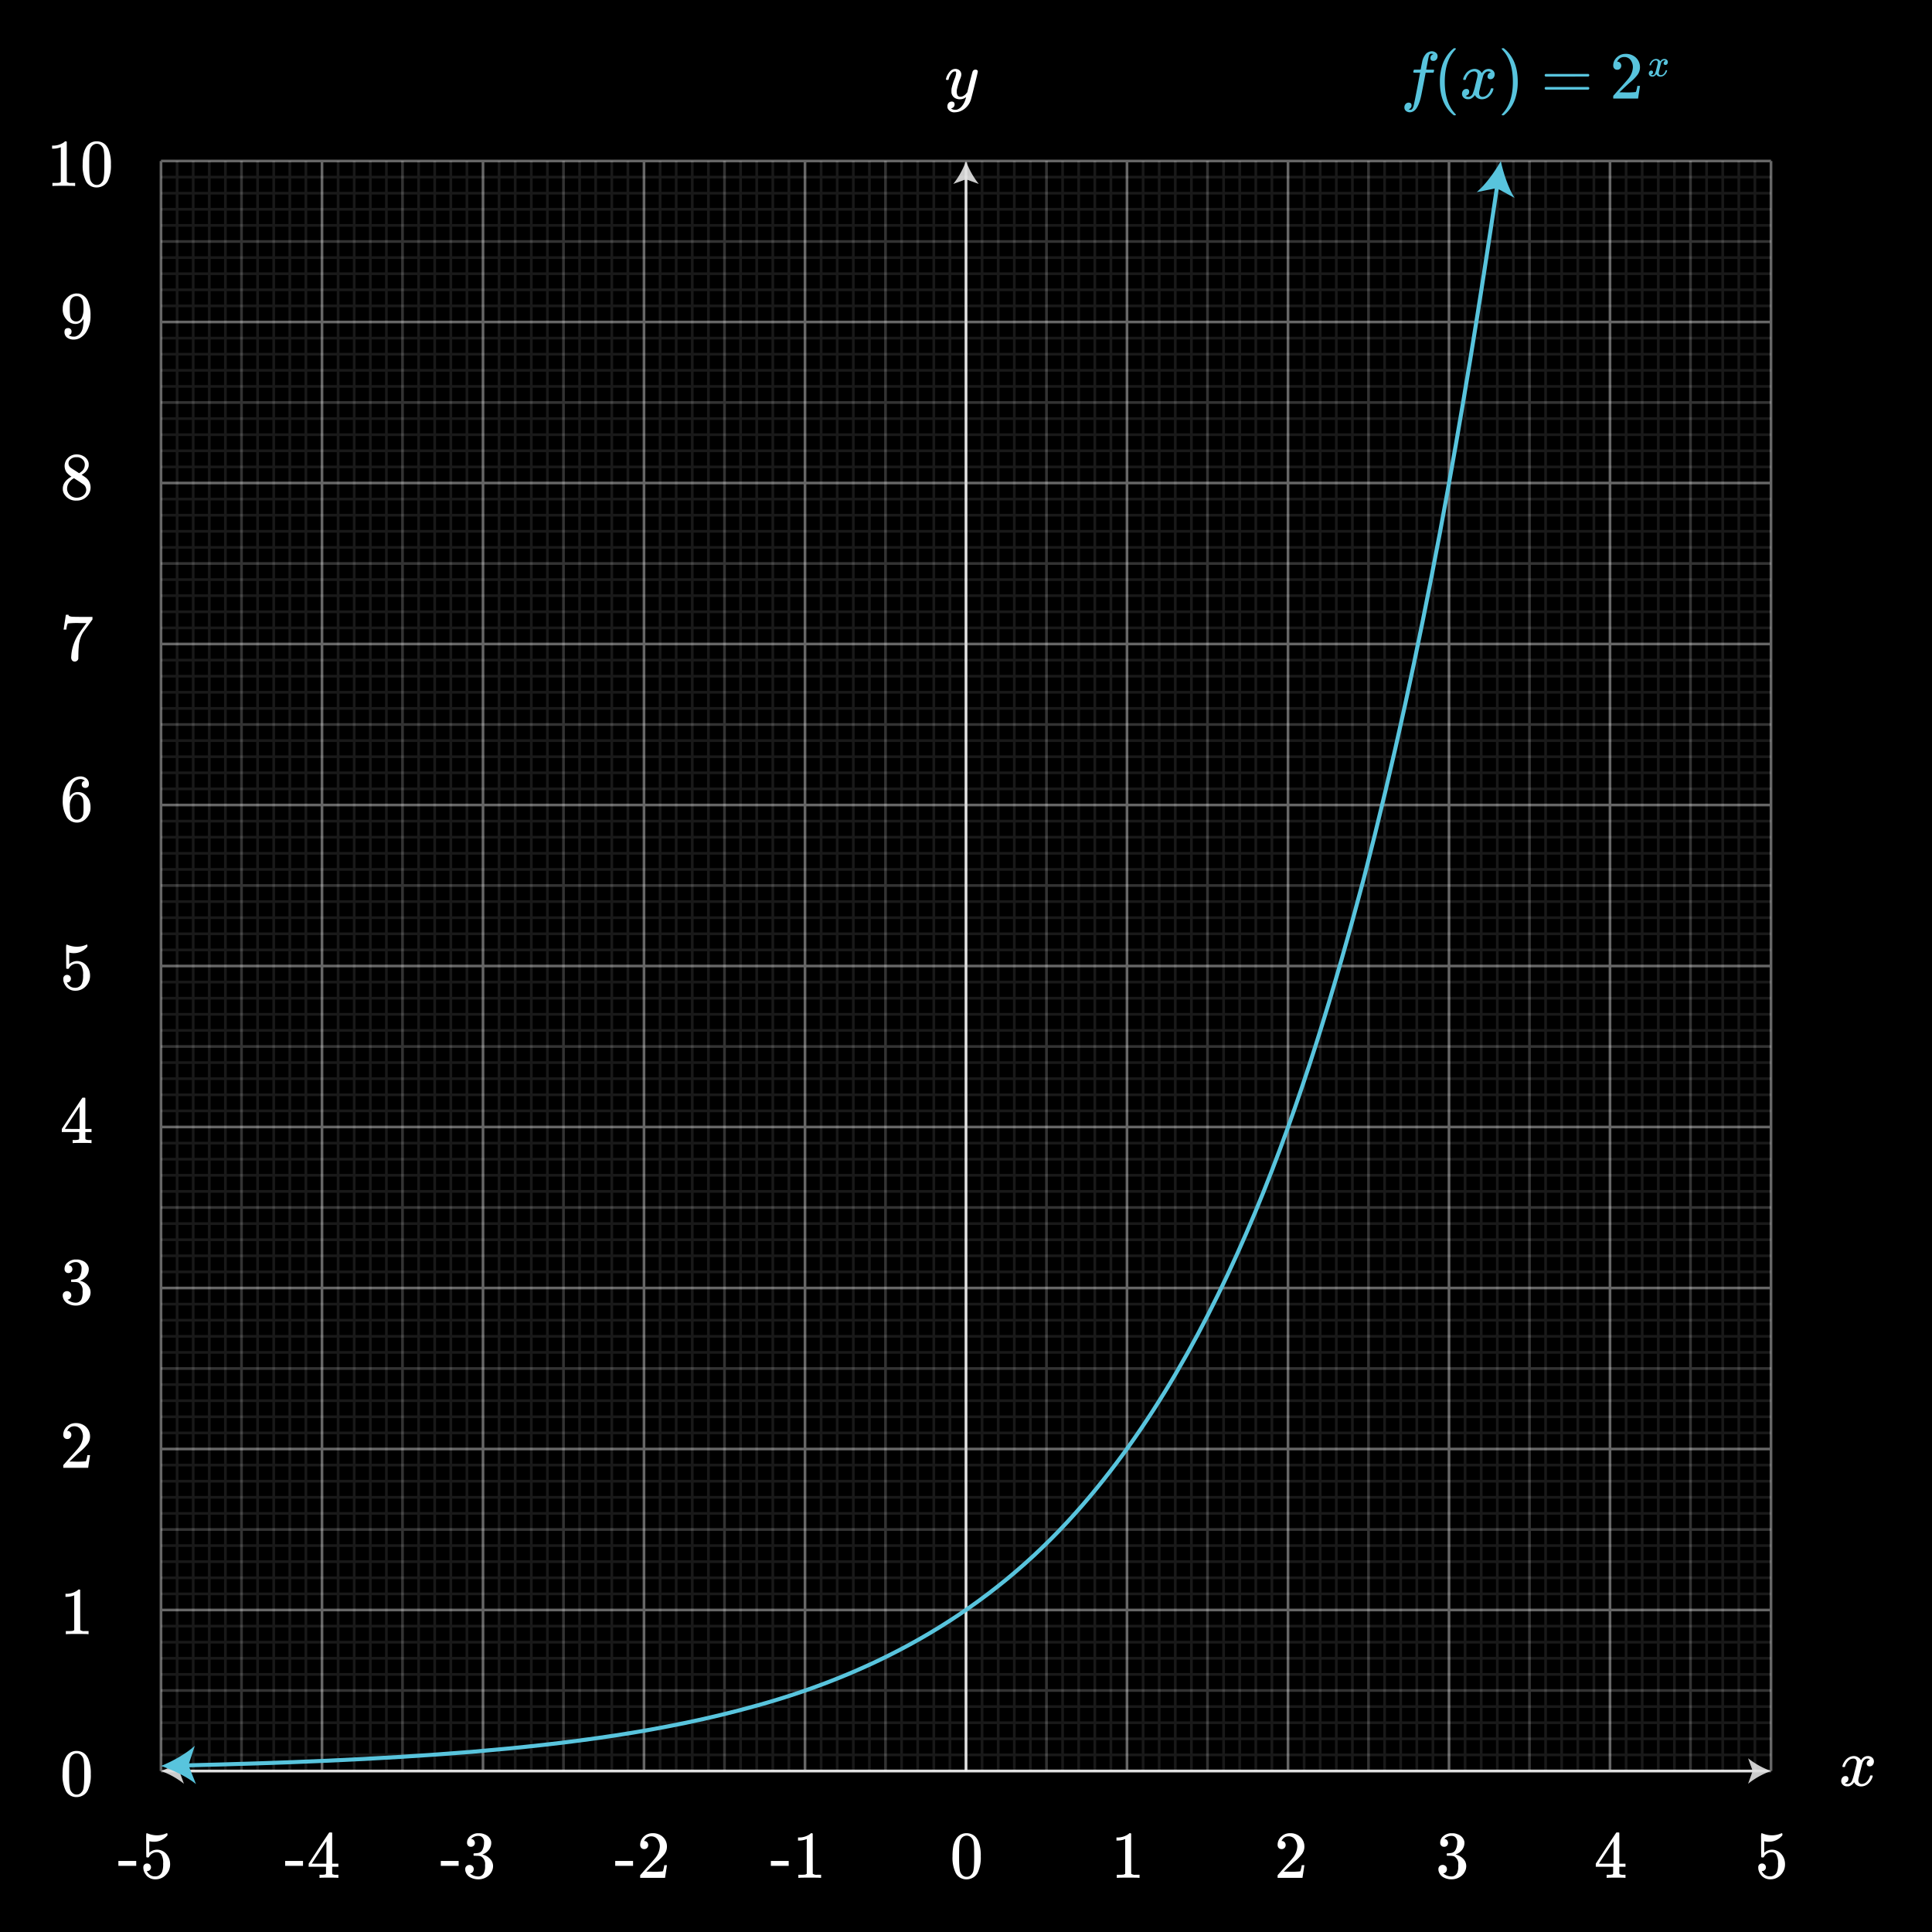<svg xmlns="http://www.w3.org/2000/svg" width="720" height="720" viewBox="0 0 720 720"><rect width="720" height="720"/><g style="opacity:0.1"><line x1="66" y1="60" x2="66" y2="660" style="fill:none;stroke:#fff;stroke-miterlimit:24"/><line x1="72" y1="60" x2="72" y2="660" style="fill:none;stroke:#fff;stroke-miterlimit:24"/><line x1="78" y1="60" x2="78" y2="660" style="fill:none;stroke:#fff;stroke-miterlimit:24"/><line x1="84" y1="60" x2="84" y2="660" style="fill:none;stroke:#fff;stroke-miterlimit:24"/><line x1="96" y1="60" x2="96" y2="660" style="fill:none;stroke:#fff;stroke-miterlimit:24"/><line x1="102" y1="60" x2="102" y2="660" style="fill:none;stroke:#fff;stroke-miterlimit:24"/><line x1="108" y1="60" x2="108" y2="660" style="fill:none;stroke:#fff;stroke-miterlimit:24"/><line x1="114" y1="60" x2="114" y2="660" style="fill:none;stroke:#fff;stroke-miterlimit:24"/><line x1="126" y1="60" x2="126" y2="660" style="fill:none;stroke:#fff;stroke-miterlimit:24"/><line x1="132" y1="60" x2="132" y2="660" style="fill:none;stroke:#fff;stroke-miterlimit:24"/><line x1="138" y1="60" x2="138" y2="660" style="fill:none;stroke:#fff;stroke-miterlimit:24"/><line x1="144" y1="60" x2="144" y2="660" style="fill:none;stroke:#fff;stroke-miterlimit:24"/><line x1="156" y1="60" x2="156" y2="660" style="fill:none;stroke:#fff;stroke-miterlimit:24"/><line x1="162" y1="60" x2="162" y2="660" style="fill:none;stroke:#fff;stroke-miterlimit:24"/><line x1="168" y1="60" x2="168" y2="660" style="fill:none;stroke:#fff;stroke-miterlimit:24"/><line x1="174" y1="60" x2="174" y2="660" style="fill:none;stroke:#fff;stroke-miterlimit:24"/><line x1="186" y1="60" x2="186" y2="660" style="fill:none;stroke:#fff;stroke-miterlimit:24"/><line x1="192" y1="60" x2="192" y2="660" style="fill:none;stroke:#fff;stroke-miterlimit:24"/><line x1="198" y1="60" x2="198" y2="660" style="fill:none;stroke:#fff;stroke-miterlimit:24"/><line x1="204" y1="60" x2="204" y2="660" style="fill:none;stroke:#fff;stroke-miterlimit:24"/><line x1="216" y1="60" x2="216" y2="660" style="fill:none;stroke:#fff;stroke-miterlimit:24"/><line x1="222" y1="60" x2="222" y2="660" style="fill:none;stroke:#fff;stroke-miterlimit:24"/><line x1="228" y1="60" x2="228" y2="660" style="fill:none;stroke:#fff;stroke-miterlimit:24"/><line x1="234" y1="60" x2="234" y2="660" style="fill:none;stroke:#fff;stroke-miterlimit:24"/><line x1="246" y1="60" x2="246" y2="660" style="fill:none;stroke:#fff;stroke-miterlimit:24"/><line x1="252" y1="60" x2="252" y2="660" style="fill:none;stroke:#fff;stroke-miterlimit:24"/><line x1="258" y1="60" x2="258" y2="660" style="fill:none;stroke:#fff;stroke-miterlimit:24"/><line x1="264" y1="60" x2="264" y2="660" style="fill:none;stroke:#fff;stroke-miterlimit:24"/><line x1="276" y1="60" x2="276" y2="660" style="fill:none;stroke:#fff;stroke-miterlimit:24"/><line x1="282" y1="60" x2="282" y2="660" style="fill:none;stroke:#fff;stroke-miterlimit:24"/><line x1="288" y1="60" x2="288" y2="660" style="fill:none;stroke:#fff;stroke-miterlimit:24"/><line x1="294" y1="60" x2="294" y2="660" style="fill:none;stroke:#fff;stroke-miterlimit:24"/><line x1="306" y1="60" x2="306" y2="660" style="fill:none;stroke:#fff;stroke-miterlimit:24"/><line x1="312" y1="60" x2="312" y2="660" style="fill:none;stroke:#fff;stroke-miterlimit:24"/><line x1="318" y1="60" x2="318" y2="660" style="fill:none;stroke:#fff;stroke-miterlimit:24"/><line x1="324" y1="60" x2="324" y2="660" style="fill:none;stroke:#fff;stroke-miterlimit:24"/><line x1="336" y1="60" x2="336" y2="660" style="fill:none;stroke:#fff;stroke-miterlimit:24"/><line x1="342" y1="60" x2="342" y2="660" style="fill:none;stroke:#fff;stroke-miterlimit:24"/><line x1="348" y1="60" x2="348" y2="660" style="fill:none;stroke:#fff;stroke-miterlimit:24"/><line x1="354" y1="60" x2="354" y2="660" style="fill:none;stroke:#fff;stroke-miterlimit:24"/><line x1="366" y1="60" x2="366" y2="660" style="fill:none;stroke:#fff;stroke-miterlimit:24"/><line x1="372" y1="60" x2="372" y2="660" style="fill:none;stroke:#fff;stroke-miterlimit:24"/><line x1="378" y1="60" x2="378" y2="660" style="fill:none;stroke:#fff;stroke-miterlimit:24"/><line x1="384" y1="60" x2="384" y2="660" style="fill:none;stroke:#fff;stroke-miterlimit:24"/><line x1="396" y1="60" x2="396" y2="660" style="fill:none;stroke:#fff;stroke-miterlimit:24"/><line x1="402" y1="60" x2="402" y2="660" style="fill:none;stroke:#fff;stroke-miterlimit:24"/><line x1="408" y1="60" x2="408" y2="660" style="fill:none;stroke:#fff;stroke-miterlimit:24"/><line x1="414" y1="60" x2="414" y2="660" style="fill:none;stroke:#fff;stroke-miterlimit:24"/><line x1="426" y1="60" x2="426" y2="660" style="fill:none;stroke:#fff;stroke-miterlimit:24"/><line x1="432" y1="60" x2="432" y2="660" style="fill:none;stroke:#fff;stroke-miterlimit:24"/><line x1="438" y1="60" x2="438" y2="660" style="fill:none;stroke:#fff;stroke-miterlimit:24"/><line x1="444" y1="60" x2="444" y2="660" style="fill:none;stroke:#fff;stroke-miterlimit:24"/><line x1="456" y1="60" x2="456" y2="660" style="fill:none;stroke:#fff;stroke-miterlimit:24"/><line x1="462" y1="60" x2="462" y2="660" style="fill:none;stroke:#fff;stroke-miterlimit:24"/><line x1="468" y1="60" x2="468" y2="660" style="fill:none;stroke:#fff;stroke-miterlimit:24"/><line x1="474" y1="60" x2="474" y2="660" style="fill:none;stroke:#fff;stroke-miterlimit:24"/><line x1="486" y1="60" x2="486" y2="660" style="fill:none;stroke:#fff;stroke-miterlimit:24"/><line x1="492" y1="60" x2="492" y2="660" style="fill:none;stroke:#fff;stroke-miterlimit:24"/><line x1="498" y1="60" x2="498" y2="660" style="fill:none;stroke:#fff;stroke-miterlimit:24"/><line x1="504" y1="60" x2="504" y2="660" style="fill:none;stroke:#fff;stroke-miterlimit:24"/><line x1="516" y1="60" x2="516" y2="660" style="fill:none;stroke:#fff;stroke-miterlimit:24"/><line x1="522" y1="60" x2="522" y2="660" style="fill:none;stroke:#fff;stroke-miterlimit:24"/><line x1="528" y1="60" x2="528" y2="660" style="fill:none;stroke:#fff;stroke-miterlimit:24"/><line x1="534" y1="60" x2="534" y2="660" style="fill:none;stroke:#fff;stroke-miterlimit:24"/><line x1="546" y1="60" x2="546" y2="660" style="fill:none;stroke:#fff;stroke-miterlimit:24"/><line x1="552" y1="60" x2="552" y2="660" style="fill:none;stroke:#fff;stroke-miterlimit:24"/><line x1="558" y1="60" x2="558" y2="660" style="fill:none;stroke:#fff;stroke-miterlimit:24"/><line x1="564" y1="60" x2="564" y2="660" style="fill:none;stroke:#fff;stroke-miterlimit:24"/><line x1="576" y1="60" x2="576" y2="660" style="fill:none;stroke:#fff;stroke-miterlimit:24"/><line x1="582" y1="60" x2="582" y2="660" style="fill:none;stroke:#fff;stroke-miterlimit:24"/><line x1="588" y1="60" x2="588" y2="660" style="fill:none;stroke:#fff;stroke-miterlimit:24"/><line x1="594" y1="60" x2="594" y2="660" style="fill:none;stroke:#fff;stroke-miterlimit:24"/><line x1="606" y1="60" x2="606" y2="660" style="fill:none;stroke:#fff;stroke-miterlimit:24"/><line x1="612" y1="60" x2="612" y2="660" style="fill:none;stroke:#fff;stroke-miterlimit:24"/><line x1="618" y1="60" x2="618" y2="660" style="fill:none;stroke:#fff;stroke-miterlimit:24"/><line x1="624" y1="60" x2="624" y2="660" style="fill:none;stroke:#fff;stroke-miterlimit:24"/><line x1="636" y1="60" x2="636" y2="660" style="fill:none;stroke:#fff;stroke-miterlimit:24"/><line x1="642" y1="60" x2="642" y2="660" style="fill:none;stroke:#fff;stroke-miterlimit:24"/><line x1="648" y1="60" x2="648" y2="660" style="fill:none;stroke:#fff;stroke-miterlimit:24"/><line x1="654" y1="60" x2="654" y2="660" style="fill:none;stroke:#fff;stroke-miterlimit:24"/><line x1="60" y1="66" x2="660" y2="66" style="fill:none;stroke:#fff;stroke-miterlimit:24"/><line x1="60" y1="72" x2="660" y2="72" style="fill:none;stroke:#fff;stroke-miterlimit:24"/><line x1="60" y1="78" x2="660" y2="78" style="fill:none;stroke:#fff;stroke-miterlimit:24"/><line x1="60" y1="84" x2="660" y2="84" style="fill:none;stroke:#fff;stroke-miterlimit:24"/><line x1="60" y1="96" x2="660" y2="96" style="fill:none;stroke:#fff;stroke-miterlimit:24"/><line x1="60" y1="102" x2="660" y2="102" style="fill:none;stroke:#fff;stroke-miterlimit:24"/><line x1="60" y1="108" x2="660" y2="108" style="fill:none;stroke:#fff;stroke-miterlimit:24"/><line x1="60" y1="114" x2="660" y2="114" style="fill:none;stroke:#fff;stroke-miterlimit:24"/><line x1="60" y1="126" x2="660" y2="126" style="fill:none;stroke:#fff;stroke-miterlimit:24"/><line x1="60" y1="132" x2="660" y2="132" style="fill:none;stroke:#fff;stroke-miterlimit:24"/><line x1="60" y1="138" x2="660" y2="138" style="fill:none;stroke:#fff;stroke-miterlimit:24"/><line x1="60" y1="144" x2="660" y2="144" style="fill:none;stroke:#fff;stroke-miterlimit:24"/><line x1="60" y1="156" x2="660" y2="156" style="fill:none;stroke:#fff;stroke-miterlimit:24"/><line x1="60" y1="162" x2="660" y2="162" style="fill:none;stroke:#fff;stroke-miterlimit:24"/><line x1="60" y1="168" x2="660" y2="168" style="fill:none;stroke:#fff;stroke-miterlimit:24"/><line x1="60" y1="174" x2="660" y2="174" style="fill:none;stroke:#fff;stroke-miterlimit:24"/><line x1="60" y1="186" x2="660" y2="186" style="fill:none;stroke:#fff;stroke-miterlimit:24"/><line x1="60" y1="192" x2="660" y2="192" style="fill:none;stroke:#fff;stroke-miterlimit:24"/><line x1="60" y1="198" x2="660" y2="198" style="fill:none;stroke:#fff;stroke-miterlimit:24"/><line x1="60" y1="204" x2="660" y2="204" style="fill:none;stroke:#fff;stroke-miterlimit:24"/><line x1="60" y1="216" x2="660" y2="216" style="fill:none;stroke:#fff;stroke-miterlimit:24"/><line x1="60" y1="222" x2="660" y2="222" style="fill:none;stroke:#fff;stroke-miterlimit:24"/><line x1="60" y1="228" x2="660" y2="228" style="fill:none;stroke:#fff;stroke-miterlimit:24"/><line x1="60" y1="234" x2="660" y2="234" style="fill:none;stroke:#fff;stroke-miterlimit:24"/><line x1="60" y1="246" x2="660" y2="246" style="fill:none;stroke:#fff;stroke-miterlimit:24"/><line x1="60" y1="252" x2="660" y2="252" style="fill:none;stroke:#fff;stroke-miterlimit:24"/><line x1="60" y1="258" x2="660" y2="258" style="fill:none;stroke:#fff;stroke-miterlimit:24"/><line x1="60" y1="264" x2="660" y2="264" style="fill:none;stroke:#fff;stroke-miterlimit:24"/><line x1="60" y1="276" x2="660" y2="276" style="fill:none;stroke:#fff;stroke-miterlimit:24"/><line x1="60" y1="282" x2="660" y2="282" style="fill:none;stroke:#fff;stroke-miterlimit:24"/><line x1="60" y1="288" x2="660" y2="288" style="fill:none;stroke:#fff;stroke-miterlimit:24"/><line x1="60" y1="294" x2="660" y2="294" style="fill:none;stroke:#fff;stroke-miterlimit:24"/><line x1="60" y1="306" x2="660" y2="306" style="fill:none;stroke:#fff;stroke-miterlimit:24"/><line x1="60" y1="312" x2="660" y2="312" style="fill:none;stroke:#fff;stroke-miterlimit:24"/><line x1="60" y1="318" x2="660" y2="318" style="fill:none;stroke:#fff;stroke-miterlimit:24"/><line x1="60" y1="324" x2="660" y2="324" style="fill:none;stroke:#fff;stroke-miterlimit:24"/><line x1="60" y1="336" x2="660" y2="336" style="fill:none;stroke:#fff;stroke-miterlimit:24"/><line x1="60" y1="342" x2="660" y2="342" style="fill:none;stroke:#fff;stroke-miterlimit:24"/><line x1="60" y1="348" x2="660" y2="348" style="fill:none;stroke:#fff;stroke-miterlimit:24"/><line x1="60" y1="354" x2="660" y2="354" style="fill:none;stroke:#fff;stroke-miterlimit:24"/><line x1="60" y1="366" x2="660" y2="366" style="fill:none;stroke:#fff;stroke-miterlimit:24"/><line x1="60" y1="372" x2="660" y2="372" style="fill:none;stroke:#fff;stroke-miterlimit:24"/><line x1="60" y1="378" x2="660" y2="378" style="fill:none;stroke:#fff;stroke-miterlimit:24"/><line x1="60" y1="384" x2="660" y2="384" style="fill:none;stroke:#fff;stroke-miterlimit:24"/><line x1="60" y1="396" x2="660" y2="396" style="fill:none;stroke:#fff;stroke-miterlimit:24"/><line x1="60" y1="402" x2="660" y2="402" style="fill:none;stroke:#fff;stroke-miterlimit:24"/><line x1="60" y1="408" x2="660" y2="408" style="fill:none;stroke:#fff;stroke-miterlimit:24"/><line x1="60" y1="414" x2="660" y2="414" style="fill:none;stroke:#fff;stroke-miterlimit:24"/><line x1="60" y1="426" x2="660" y2="426" style="fill:none;stroke:#fff;stroke-miterlimit:24"/><line x1="60" y1="432" x2="660" y2="432" style="fill:none;stroke:#fff;stroke-miterlimit:24"/><line x1="60" y1="438" x2="660" y2="438" style="fill:none;stroke:#fff;stroke-miterlimit:24"/><line x1="60" y1="444" x2="660" y2="444" style="fill:none;stroke:#fff;stroke-miterlimit:24"/><line x1="60" y1="456" x2="660" y2="456" style="fill:none;stroke:#fff;stroke-miterlimit:24"/><line x1="60" y1="462" x2="660" y2="462" style="fill:none;stroke:#fff;stroke-miterlimit:24"/><line x1="60" y1="468" x2="660" y2="468" style="fill:none;stroke:#fff;stroke-miterlimit:24"/><line x1="60" y1="474" x2="660" y2="474" style="fill:none;stroke:#fff;stroke-miterlimit:24"/><line x1="60" y1="486" x2="660" y2="486" style="fill:none;stroke:#fff;stroke-miterlimit:24"/><line x1="60" y1="492" x2="660" y2="492" style="fill:none;stroke:#fff;stroke-miterlimit:24"/><line x1="60" y1="498" x2="660" y2="498" style="fill:none;stroke:#fff;stroke-miterlimit:24"/><line x1="60" y1="504" x2="660" y2="504" style="fill:none;stroke:#fff;stroke-miterlimit:24"/><line x1="60" y1="516" x2="660" y2="516" style="fill:none;stroke:#fff;stroke-miterlimit:24"/><line x1="60" y1="522" x2="660" y2="522" style="fill:none;stroke:#fff;stroke-miterlimit:24"/><line x1="60" y1="528" x2="660" y2="528" style="fill:none;stroke:#fff;stroke-miterlimit:24"/><line x1="60" y1="534" x2="660" y2="534" style="fill:none;stroke:#fff;stroke-miterlimit:24"/><line x1="60" y1="546" x2="660" y2="546" style="fill:none;stroke:#fff;stroke-miterlimit:24"/><line x1="60" y1="552" x2="660" y2="552" style="fill:none;stroke:#fff;stroke-miterlimit:24"/><line x1="60" y1="558" x2="660" y2="558" style="fill:none;stroke:#fff;stroke-miterlimit:24"/><line x1="60" y1="564" x2="660" y2="564" style="fill:none;stroke:#fff;stroke-miterlimit:24"/><line x1="60" y1="576" x2="660" y2="576" style="fill:none;stroke:#fff;stroke-miterlimit:24"/><line x1="60" y1="582" x2="660" y2="582" style="fill:none;stroke:#fff;stroke-miterlimit:24"/><line x1="60" y1="588" x2="660" y2="588" style="fill:none;stroke:#fff;stroke-miterlimit:24"/><line x1="60" y1="594" x2="660" y2="594" style="fill:none;stroke:#fff;stroke-miterlimit:24"/><line x1="60" y1="606" x2="660" y2="606" style="fill:none;stroke:#fff;stroke-miterlimit:24"/><line x1="60" y1="612" x2="660" y2="612" style="fill:none;stroke:#fff;stroke-miterlimit:24"/><line x1="60" y1="618" x2="660" y2="618" style="fill:none;stroke:#fff;stroke-miterlimit:24"/><line x1="60" y1="624" x2="660" y2="624" style="fill:none;stroke:#fff;stroke-miterlimit:24"/><line x1="60" y1="636" x2="660" y2="636" style="fill:none;stroke:#fff;stroke-miterlimit:24"/><line x1="60" y1="642" x2="660" y2="642" style="fill:none;stroke:#fff;stroke-miterlimit:24"/><line x1="60" y1="648" x2="660" y2="648" style="fill:none;stroke:#fff;stroke-miterlimit:24"/><line x1="60" y1="654" x2="660" y2="654" style="fill:none;stroke:#fff;stroke-miterlimit:24"/></g><g style="opacity:0.2"><line x1="90" y1="60" x2="90" y2="660" style="fill:none;stroke:#fff;stroke-miterlimit:24"/><line x1="150" y1="60" x2="150" y2="660" style="fill:none;stroke:#fff;stroke-miterlimit:24"/><line x1="210" y1="60" x2="210" y2="660" style="fill:none;stroke:#fff;stroke-miterlimit:24"/><line x1="270" y1="60" x2="270" y2="660" style="fill:none;stroke:#fff;stroke-miterlimit:24"/><line x1="330" y1="60" x2="330" y2="660" style="fill:none;stroke:#fff;stroke-miterlimit:24"/><line x1="390" y1="60" x2="390" y2="660" style="fill:none;stroke:#fff;stroke-miterlimit:24"/><line x1="450" y1="60" x2="450" y2="660" style="fill:none;stroke:#fff;stroke-miterlimit:24"/><line x1="510" y1="60" x2="510" y2="660" style="fill:none;stroke:#fff;stroke-miterlimit:24"/><line x1="570" y1="60" x2="570" y2="660" style="fill:none;stroke:#fff;stroke-miterlimit:24"/><line x1="630" y1="60" x2="630" y2="660" style="fill:none;stroke:#fff;stroke-miterlimit:24"/><line x1="60" y1="90" x2="660" y2="90" style="fill:none;stroke:#fff;stroke-miterlimit:24"/><line x1="60" y1="150" x2="660" y2="150" style="fill:none;stroke:#fff;stroke-miterlimit:24"/><line x1="60" y1="210" x2="660" y2="210" style="fill:none;stroke:#fff;stroke-miterlimit:24"/><line x1="60" y1="270" x2="660" y2="270" style="fill:none;stroke:#fff;stroke-miterlimit:24"/><line x1="60" y1="330" x2="660" y2="330" style="fill:none;stroke:#fff;stroke-miterlimit:24"/><line x1="60" y1="390" x2="660" y2="390" style="fill:none;stroke:#fff;stroke-miterlimit:24"/><line x1="60" y1="450" x2="660" y2="450" style="fill:none;stroke:#fff;stroke-miterlimit:24"/><line x1="60" y1="510" x2="660" y2="510" style="fill:none;stroke:#fff;stroke-miterlimit:24"/><line x1="60" y1="570" x2="660" y2="570" style="fill:none;stroke:#fff;stroke-miterlimit:24"/><line x1="60" y1="630" x2="660" y2="630" style="fill:none;stroke:#fff;stroke-miterlimit:24"/></g><g style="opacity:0.4"><line x1="60" y1="60" x2="60" y2="660" style="fill:none;stroke:#fff;stroke-miterlimit:24"/><line x1="120" y1="60" x2="120" y2="660" style="fill:none;stroke:#fff;stroke-miterlimit:24"/><line x1="180" y1="60" x2="180" y2="660" style="fill:none;stroke:#fff;stroke-miterlimit:24"/><line x1="240" y1="60" x2="240" y2="660" style="fill:none;stroke:#fff;stroke-miterlimit:24"/><line x1="300" y1="60" x2="300" y2="660" style="fill:none;stroke:#fff;stroke-miterlimit:24"/><line x1="360" y1="60" x2="360" y2="660" style="fill:none;stroke:#fff;stroke-miterlimit:24"/><line x1="420" y1="60" x2="420" y2="660" style="fill:none;stroke:#fff;stroke-miterlimit:24"/><line x1="480" y1="60" x2="480" y2="660" style="fill:none;stroke:#fff;stroke-miterlimit:24"/><line x1="540" y1="60" x2="540" y2="660" style="fill:none;stroke:#fff;stroke-miterlimit:24"/><line x1="600" y1="60" x2="600" y2="660" style="fill:none;stroke:#fff;stroke-miterlimit:24"/><line x1="660" y1="60" x2="660" y2="660" style="fill:none;stroke:#fff;stroke-miterlimit:24"/><line x1="60" y1="60" x2="660" y2="60" style="fill:none;stroke:#fff;stroke-miterlimit:24"/><line x1="60" y1="120" x2="660" y2="120" style="fill:none;stroke:#fff;stroke-miterlimit:24"/><line x1="60" y1="180" x2="660" y2="180" style="fill:none;stroke:#fff;stroke-miterlimit:24"/><line x1="60" y1="240" x2="660" y2="240" style="fill:none;stroke:#fff;stroke-miterlimit:24"/><line x1="60" y1="300" x2="660" y2="300" style="fill:none;stroke:#fff;stroke-miterlimit:24"/><line x1="60" y1="360" x2="660" y2="360" style="fill:none;stroke:#fff;stroke-miterlimit:24"/><line x1="60" y1="420" x2="660" y2="420" style="fill:none;stroke:#fff;stroke-miterlimit:24"/><line x1="60" y1="480" x2="660" y2="480" style="fill:none;stroke:#fff;stroke-miterlimit:24"/><line x1="60" y1="540" x2="660" y2="540" style="fill:none;stroke:#fff;stroke-miterlimit:24"/><line x1="60" y1="600" x2="660" y2="600" style="fill:none;stroke:#fff;stroke-miterlimit:24"/><line x1="60" y1="660" x2="660" y2="660" style="fill:none;stroke:#fff;stroke-miterlimit:24"/></g><path d="M356.4,685.2a4.411,4.411,0,0,1,3.825-2.026,4.609,4.609,0,0,1,3.2,1.25,5.411,5.411,0,0,1,1.15,1.7,14.294,14.294,0,0,1,.926,5.7,13.044,13.044,0,0,1-1.076,5.925,4.333,4.333,0,0,1-2.049,2.1,4.714,4.714,0,0,1-2.126.525,4.4,4.4,0,0,1-4.2-2.625,13.046,13.046,0,0,1-1.075-5.925,19.438,19.438,0,0,1,.313-3.838A8.365,8.365,0,0,1,356.4,685.2Zm5.626-.3a2.308,2.308,0,0,0-1.776-.8,2.381,2.381,0,0,0-1.8.8,3.008,3.008,0,0,0-.75,1.4,15.455,15.455,0,0,0-.25,2.851q0,.15-.012.975t-.014,1.375q0,2.4.051,3.35a14.127,14.127,0,0,0,.3,2.512,2.829,2.829,0,0,0,.75,1.312,2.212,2.212,0,0,0,1.724.75,2.187,2.187,0,0,0,1.7-.75,2.829,2.829,0,0,0,.75-1.312,14.224,14.224,0,0,0,.3-2.512q.05-.951.049-3.35,0-.55-.012-1.375t-.012-.975a15.638,15.638,0,0,0-.25-2.851A3.026,3.026,0,0,0,362.026,684.9Z" style="fill:#fff"/><path d="M24.732,654.547a4.413,4.413,0,0,1,3.826-2.025,4.609,4.609,0,0,1,3.2,1.25,5.417,5.417,0,0,1,1.15,1.7,14.3,14.3,0,0,1,.926,5.7,13.041,13.041,0,0,1-1.076,5.925,4.335,4.335,0,0,1-2.049,2.1,4.721,4.721,0,0,1-2.125.524,4.406,4.406,0,0,1-4.2-2.625,13.058,13.058,0,0,1-1.074-5.925,19.531,19.531,0,0,1,.312-3.838A8.4,8.4,0,0,1,24.732,654.547Zm5.626-.3a2.3,2.3,0,0,0-1.775-.8,2.379,2.379,0,0,0-1.8.8,3,3,0,0,0-.75,1.4,15.455,15.455,0,0,0-.25,2.851q0,.148-.011.974t-.014,1.375q0,2.4.051,3.351a14.123,14.123,0,0,0,.3,2.511,2.832,2.832,0,0,0,.75,1.313,2.216,2.216,0,0,0,1.725.75,2.185,2.185,0,0,0,1.7-.75,2.832,2.832,0,0,0,.75-1.313,14.2,14.2,0,0,0,.3-2.511q.05-.951.049-3.351,0-.549-.012-1.375t-.012-.974a15.638,15.638,0,0,0-.25-2.851A3.016,3.016,0,0,0,30.358,654.248Z" style="fill:#fff"/><path d="M32.733,609q-.427-.075-3.976-.076-3.5,0-3.924.076h-.3v-1.151h.65a14.162,14.162,0,0,0,1.875-.074,1.613,1.613,0,0,0,.6-.3V594.549a.615.615,0,0,0-.2.076,7.368,7.368,0,0,1-2.576.474h-.474V593.95h.474a6.97,6.97,0,0,0,3.5-.95,3.428,3.428,0,0,0,.775-.576c.033-.049.133-.075.3-.075a.627.627,0,0,1,.424.151v7.474l.025,7.5a2.419,2.419,0,0,0,1.625.375h1.475V609Z" style="fill:#fff"/><path d="M25.083,536.275a1.4,1.4,0,0,1-1.1-.45,1.6,1.6,0,0,1-.4-1.1,4.1,4.1,0,0,1,1.362-3.087,4.584,4.584,0,0,1,3.263-1.288,5.421,5.421,0,0,1,3.563,1.163,4.881,4.881,0,0,1,1.736,3.037,7.635,7.635,0,0,1,.051.826,4.72,4.72,0,0,1-.875,2.724,16.607,16.607,0,0,1-2.825,2.875q-.9.777-2.5,2.3l-1.476,1.4,1.9.026a30.106,30.106,0,0,0,4.176-.125c.066-.017.15-.192.25-.526a15.689,15.689,0,0,0,.35-1.7v-.074h1v.074l-.7,4.575V547H23.583v-.475a1.7,1.7,0,0,1,.049-.575q.025-.026,2.1-2.375,2.726-3.026,3.5-4a7.251,7.251,0,0,0,1.674-4.175,4.376,4.376,0,0,0-.861-2.763,2.884,2.884,0,0,0-2.414-1.112,2.744,2.744,0,0,0-2.35,1.3c-.033.066-.083.158-.15.274a.567.567,0,0,0-.074.151c0,.016.041.025.125.025a1.268,1.268,0,0,1,1.011.449,1.557,1.557,0,0,1,.389,1.051,1.5,1.5,0,0,1-.412,1.062A1.43,1.43,0,0,1,25.083,536.275Z" style="fill:#fff"/><path d="M25.507,474.424A1.366,1.366,0,0,1,24.445,474a1.573,1.573,0,0,1-.387-1.1,3.02,3.02,0,0,1,1.125-2.388,4.789,4.789,0,0,1,2.6-1.137h.375q.876,0,1.1.025a6.077,6.077,0,0,1,1.676.524,3.724,3.724,0,0,1,2.074,2.351,2.388,2.388,0,0,1,.076.675,4.165,4.165,0,0,1-.912,2.637,5.05,5.05,0,0,1-2.289,1.663q-.123.05,0,.075a1.674,1.674,0,0,0,.25.075,5.329,5.329,0,0,1,2.576,1.587,3.832,3.832,0,0,1,1.049,2.638,4.355,4.355,0,0,1-.475,1.974,4.946,4.946,0,0,1-1.963,2.113,5.684,5.684,0,0,1-3.037.837,5.973,5.973,0,0,1-2.924-.7,3.6,3.6,0,0,1-1.726-1.875,2.824,2.824,0,0,1-.25-1.224,1.5,1.5,0,0,1,.463-1.138,1.662,1.662,0,0,1,2.263.013,1.527,1.527,0,0,1,.45,1.125,1.611,1.611,0,0,1-.325,1,1.474,1.474,0,0,1-.875.549l-.175.05a4.7,4.7,0,0,0,3.1,1.125,2.232,2.232,0,0,0,2.076-1.324,5.74,5.74,0,0,0,.424-2.525v-.5a3.2,3.2,0,0,0-1.6-3.175,5.214,5.214,0,0,0-1.526-.175l-1.049-.025-.076-.05a.946.946,0,0,1-.049-.4.587.587,0,0,1,.075-.375.208.208,0,0,1,.125-.075,8.741,8.741,0,0,0,1.449-.125,2.163,2.163,0,0,0,1.676-1.237,5.538,5.538,0,0,0,.574-2.612,2.375,2.375,0,0,0-.875-2.175,2.062,2.062,0,0,0-1.174-.351,3.707,3.707,0,0,0-2.2.676,1.054,1.054,0,0,0-.225.162,1.452,1.452,0,0,0-.2.213l-.076.1c.051.016.109.033.176.049a1.2,1.2,0,0,1,.838.476,1.528,1.528,0,0,1,.337.975,1.373,1.373,0,0,1-.414,1.012A1.434,1.434,0,0,1,25.507,474.424Z" style="fill:#fff"/><path d="M33.882,426q-.349-.075-3.225-.076-3,0-3.349.076h-.225v-1.151h.775a5.156,5.156,0,0,0,1.325-.125.451.451,0,0,0,.3-.25q.024-.05.024-1.349v-1.25H23.033v-1.151l3.775-5.774q3.825-5.8,3.875-5.825a1.3,1.3,0,0,1,.525-.05h.449l.151.149v11.5h2.3v1.151h-2.3v1.275q0,1.026.011,1.2a.467.467,0,0,0,.139.3,3.162,3.162,0,0,0,1.424.2h.726V426Zm-4.225-5.276v-8.349L24.183,420.7l2.724.024Z" style="fill:#fff"/><path d="M25.007,363.311a1.381,1.381,0,0,1,1.014.412,1.408,1.408,0,0,1,.412,1.037,1.292,1.292,0,0,1-.426.976,1.354,1.354,0,0,1-.949.4h-.176l.076.125a3.237,3.237,0,0,0,1.15,1.325,3.167,3.167,0,0,0,1.825.526,2.656,2.656,0,0,0,2.55-1.5,7.618,7.618,0,0,0,.475-3.2,6.211,6.211,0,0,0-.676-3.475,1.965,1.965,0,0,0-1.6-.825,3.217,3.217,0,0,0-2.95,1.7.5.5,0,0,1-.187.212,1.111,1.111,0,0,1-.363.038c-.284,0-.442-.051-.475-.15q-.051-.1-.05-4.375,0-.75-.013-1.776t-.013-1.3q0-1.4.151-1.4a.145.145,0,0,1,.1-.051l.451.151a8.877,8.877,0,0,0,3.324.65,8.5,8.5,0,0,0,3.4-.7.774.774,0,0,1,.324-.1c.135,0,.2.151.2.45v.326a6.392,6.392,0,0,1-5.125,2.424,6,6,0,0,1-1.4-.149l-.25-.051v4.3a4.286,4.286,0,0,1,3.949-1.025,4.734,4.734,0,0,1,2.738,1.9,5.741,5.741,0,0,1,1.063,3.449,5.47,5.47,0,0,1-1.588,3.926,5.214,5.214,0,0,1-3.912,1.649,4.167,4.167,0,0,1-2.676-.875,2.768,2.768,0,0,1-.824-.825,4.43,4.43,0,0,1-.951-2.224c0-.05,0-.129-.012-.238s-.012-.187-.012-.237a1.491,1.491,0,0,1,.4-1.1A1.391,1.391,0,0,1,25.007,363.311Z" style="fill:#fff"/><path d="M31.657,290.975a2.367,2.367,0,0,0-1.549-.625,3.578,3.578,0,0,0-2.925,1.5,8.683,8.683,0,0,0-1.176,5.051l.025.1.2-.325a3.2,3.2,0,0,1,2.774-1.5,4.176,4.176,0,0,1,2.025.476,5.133,5.133,0,0,1,1.2,1.012,6.342,6.342,0,0,1,.975,1.413,6.715,6.715,0,0,1,.525,2.674v.451a4.5,4.5,0,0,1-.125,1.075,5.623,5.623,0,0,1-1.55,2.774,4.6,4.6,0,0,1-2.4,1.4,4.232,4.232,0,0,1-1,.1,4.276,4.276,0,0,1-.849-.075,4.424,4.424,0,0,1-2.951-2,11.671,11.671,0,0,1-1.475-6.3,11,11,0,0,1,.951-4.724,7.476,7.476,0,0,1,2.65-3.151,4.98,4.98,0,0,1,2.924-.95,3.43,3.43,0,0,1,2.338.775,2.674,2.674,0,0,1,.887,2.125,1.383,1.383,0,0,1-.361,1,1.28,1.28,0,0,1-.963.375,1.328,1.328,0,0,1-.963-.349,1.293,1.293,0,0,1-.362-.976A1.236,1.236,0,0,1,31.657,290.975Zm-1.1,6a2.181,2.181,0,0,0-1.8-.9,2.031,2.031,0,0,0-1.5.575,5.413,5.413,0,0,0-1.225,3.949,10.534,10.534,0,0,0,.3,3.075,2.869,2.869,0,0,0,.85,1.276,2.1,2.1,0,0,0,1.425.524,2.245,2.245,0,0,0,1.95-.949,2.76,2.76,0,0,0,.474-1.25,16.474,16.474,0,0,0,.1-2.1v-.8a17,17,0,0,0-.1-2.15A2.765,2.765,0,0,0,30.558,296.975Z" style="fill:#fff"/><path d="M23.708,234.55q.024-.05.424-2.724l.4-2.675c0-.033.166-.051.5-.051h.5v.1q0,.251.375.424a3.89,3.89,0,0,0,1.313.225q.938.051,4.213.051h3.025v.974l-1.7,2.326q-.375.524-.85,1.162c-.316.425-.558.755-.724.987s-.268.375-.3.426a11.56,11.56,0,0,0-1.549,5.425q-.1,1.024-.125,2.8c0,.234,0,.471-.014.713s-.011.438-.011.587v.226a1.27,1.27,0,0,1-.489.724,1.33,1.33,0,0,1-.836.3,1.214,1.214,0,0,1-.962-.412A1.658,1.658,0,0,1,26.532,245q0-.375.1-1.424a17.468,17.468,0,0,1,2.326-6.776q.5-.8,2.1-3.024l1.15-1.575H29.882a29.45,29.45,0,0,0-4.574.149c-.067.034-.159.217-.275.551a8.294,8.294,0,0,0-.25,1.175,3.062,3.062,0,0,1-.075.474v.075h-1Z" style="fill:#fff"/><path d="M26.632,177.625a7.424,7.424,0,0,1-1.887-1.674,4.3,4.3,0,0,1-.263-4.1,4.454,4.454,0,0,1,1.613-1.812,4.392,4.392,0,0,1,2.437-.688,4.973,4.973,0,0,1,2.951.888,3.688,3.688,0,0,1,1.549,2.288,4.222,4.222,0,0,1,.026.6,3.651,3.651,0,0,1-.051.75,4.672,4.672,0,0,1-2.274,2.85l-.3.2q1.4.951,1.449,1a4.6,4.6,0,0,1,1.875,3.726,4.646,4.646,0,0,1-1.486,3.462,5.137,5.137,0,0,1-3.713,1.437,5,5,0,0,1-4.525-2.25,3.713,3.713,0,0,1-.625-2.175Q23.408,179.4,26.632,177.625Zm-1.625,4.451a3.128,3.128,0,0,0,1.076,2.437,3.629,3.629,0,0,0,2.5.962,4.038,4.038,0,0,0,1.861-.425,3.1,3.1,0,0,0,1.264-1.1,2.475,2.475,0,0,0,.424-1.375,2.542,2.542,0,0,0-.875-1.9q-.2-.2-2.074-1.425l-.762-.487c-.275-.175-.488-.312-.639-.413l-.2-.125-.3.15a4.862,4.862,0,0,0-2.074,2.5A4.092,4.092,0,0,0,25.007,182.076Zm6.6-8.9a2.577,2.577,0,0,0-.7-1.825,3.1,3.1,0,0,0-1.7-.949,7.766,7.766,0,0,0-.826-.026,3.02,3.02,0,0,0-2.225.9,1.807,1.807,0,0,0-.625,1.375,1.963,1.963,0,0,0,.9,1.7q.126.126,1.6,1.051l1.451.949c.016-.016.125-.087.325-.212a2.575,2.575,0,0,0,.449-.338A3.246,3.246,0,0,0,31.608,173.175Z" style="fill:#fff"/><path d="M26.657,123.6a1.425,1.425,0,0,1-.261.875,1.07,1.07,0,0,1-.688.426l-.1.024c0,.017.057.063.174.138a1.049,1.049,0,0,0,.276.138,3.563,3.563,0,0,0,1.425.25,2.774,2.774,0,0,0,.649-.05,3.417,3.417,0,0,0,2.025-1.551q.976-1.4.975-4.85v-.174l-.125.2a3.2,3.2,0,0,1-2.875,1.7,4.237,4.237,0,0,1-3.4-1.725,5.423,5.423,0,0,1-1.35-3.9,6.194,6.194,0,0,1,.388-2.375,6.016,6.016,0,0,1,1.337-1.875,4.953,4.953,0,0,1,3.1-1.475l.074-.025h.125c.033,0,.088.005.162.013a1.624,1.624,0,0,0,.188.012,3.521,3.521,0,0,1,.726.05A4.731,4.731,0,0,1,32.657,112a12.787,12.787,0,0,1,1.076,5.651,11.057,11.057,0,0,1-1.5,5.925,6.838,6.838,0,0,1-2.113,2.187,4.745,4.745,0,0,1-2.588.787A4.065,4.065,0,0,1,25,125.813a2.528,2.528,0,0,1-.962-2.138q0-1.4,1.325-1.4a1.224,1.224,0,0,1,1.3,1.324Zm2.526-13.175a3.806,3.806,0,0,0-.7-.05,2.214,2.214,0,0,0-1.625.675,2.652,2.652,0,0,0-.687,1.313,14.227,14.227,0,0,0-.164,2.612,23.147,23.147,0,0,0,.125,2.7,2.514,2.514,0,0,0,.738,1.538,2.165,2.165,0,0,0,1.563.587h.1a2.3,2.3,0,0,0,1.963-1.412,7.267,7.267,0,0,0,.613-3.138,13.687,13.687,0,0,0-.2-2.8,2.692,2.692,0,0,0-.611-1.3A2.106,2.106,0,0,0,29.183,110.425Z" style="fill:#fff"/><path d="M27.733,69.313q-.427-.075-3.976-.076-3.5,0-3.924.076h-.3V68.162h.65a14.162,14.162,0,0,0,1.875-.074,1.613,1.613,0,0,0,.6-.3V54.862a.615.615,0,0,0-.2.076,7.391,7.391,0,0,1-2.576.474h-.474V54.263h.474a6.98,6.98,0,0,0,3.5-.95,3.458,3.458,0,0,0,.775-.576c.033-.049.133-.075.3-.075a.627.627,0,0,1,.424.151v7.474l.025,7.5a2.419,2.419,0,0,0,1.625.375h1.475v1.151Z" style="fill:#fff"/><path d="M32.233,54.688a4.411,4.411,0,0,1,3.825-2.026,4.613,4.613,0,0,1,3.2,1.25,5.451,5.451,0,0,1,1.15,1.7,14.319,14.319,0,0,1,.925,5.7,13.041,13.041,0,0,1-1.075,5.924,4.337,4.337,0,0,1-2.05,2.1,4.705,4.705,0,0,1-2.125.524,4.406,4.406,0,0,1-4.2-2.625,13.041,13.041,0,0,1-1.075-5.924,19.517,19.517,0,0,1,.312-3.838A8.388,8.388,0,0,1,32.233,54.688Zm5.625-.3a2.306,2.306,0,0,0-1.775-.8,2.382,2.382,0,0,0-1.8.8,3,3,0,0,0-.75,1.4,15.365,15.365,0,0,0-.25,2.851c0,.1-.005.425-.012.974s-.013,1.009-.013,1.375q0,2.4.05,3.351a14.247,14.247,0,0,0,.3,2.512,2.834,2.834,0,0,0,.75,1.312,2.217,2.217,0,0,0,1.725.75,2.189,2.189,0,0,0,1.7-.75,2.851,2.851,0,0,0,.75-1.312,14.247,14.247,0,0,0,.3-2.512q.05-.951.05-3.351,0-.549-.013-1.375c-.008-.549-.012-.875-.012-.974a15.546,15.546,0,0,0-.25-2.851A3,3,0,0,0,37.858,54.388Z" style="fill:#fff"/><path d="M424.4,699.82q-.428-.075-3.976-.075-3.5,0-3.925.075h-.3v-1.151h.651a14.162,14.162,0,0,0,1.875-.074,1.6,1.6,0,0,0,.6-.3V685.37a.6.6,0,0,0-.2.075,7.346,7.346,0,0,1-2.576.474h-.475V684.77h.475a6.97,6.97,0,0,0,3.5-.95,3.455,3.455,0,0,0,.775-.575c.033-.05.133-.076.3-.076a.627.627,0,0,1,.424.151v7.474l.025,7.5a2.419,2.419,0,0,0,1.625.375h1.475v1.151Z" style="fill:#fff"/><path d="M287.275,695.345V693.52h6.649v1.825Z" style="fill:#fff"/><path d="M305.725,699.82q-.426-.075-3.975-.075-3.5,0-3.925.075h-.3v-1.151h.649a14.141,14.141,0,0,0,1.875-.074,1.6,1.6,0,0,0,.6-.3V685.37a.591.591,0,0,0-.2.075,7.34,7.34,0,0,1-2.575.474H297.4V684.77h.475a6.97,6.97,0,0,0,3.5-.95,3.5,3.5,0,0,0,.775-.575c.033-.05.133-.076.3-.076a.633.633,0,0,1,.425.151v7.474l.025,7.5a2.419,2.419,0,0,0,1.625.375H306v1.151Z" style="fill:#fff"/><path d="M229.275,695.345V693.52h6.649v1.825Z" style="fill:#fff"/><path d="M240.075,689.1a1.4,1.4,0,0,1-1.1-.45,1.6,1.6,0,0,1-.4-1.1,4.1,4.1,0,0,1,1.362-3.086,4.582,4.582,0,0,1,3.263-1.289,5.414,5.414,0,0,1,3.562,1.164,4.876,4.876,0,0,1,1.738,3.037,7.569,7.569,0,0,1,.049.825,4.718,4.718,0,0,1-.875,2.724,16.483,16.483,0,0,1-2.824,2.875q-.9.777-2.5,2.3l-1.475,1.4,1.9.025a30.085,30.085,0,0,0,4.175-.125c.066-.017.15-.191.25-.525a15.851,15.851,0,0,0,.349-1.7V695.1h1v.074l-.7,4.576v.075h-9.275v-.475a1.662,1.662,0,0,1,.05-.575q.024-.025,2.1-2.375,2.726-3.025,3.5-4a7.253,7.253,0,0,0,1.675-4.175,4.376,4.376,0,0,0-.862-2.762,2.881,2.881,0,0,0-2.413-1.113,2.744,2.744,0,0,0-2.35,1.3c-.034.066-.084.158-.15.274a.571.571,0,0,0-.076.151c0,.016.042.025.125.025a1.276,1.276,0,0,1,1.013.449,1.561,1.561,0,0,1,.388,1.051,1.5,1.5,0,0,1-.412,1.063A1.43,1.43,0,0,1,240.075,689.1Z" style="fill:#fff"/><path d="M164.275,695.345V693.52h6.649v1.825Z" style="fill:#fff"/><path d="M175.5,688.245a1.368,1.368,0,0,1-1.063-.425,1.568,1.568,0,0,1-.388-1.1,3.017,3.017,0,0,1,1.125-2.387,4.785,4.785,0,0,1,2.6-1.138h.375c.583,0,.95.009,1.1.025a6.045,6.045,0,0,1,1.674.525A3.723,3.723,0,0,1,183,686.1a2.47,2.47,0,0,1,.075.675,4.17,4.17,0,0,1-.912,2.638,5.063,5.063,0,0,1-2.288,1.662q-.125.049,0,.075a1.52,1.52,0,0,0,.25.075,5.333,5.333,0,0,1,2.575,1.587,3.83,3.83,0,0,1,1.05,2.638,4.365,4.365,0,0,1-.475,1.974,4.96,4.96,0,0,1-1.963,2.114,5.7,5.7,0,0,1-3.037.837,5.972,5.972,0,0,1-2.925-.7,3.589,3.589,0,0,1-1.725-1.875,2.807,2.807,0,0,1-.25-1.224,1.5,1.5,0,0,1,.462-1.138,1.665,1.665,0,0,1,2.263.013,1.526,1.526,0,0,1,.449,1.125,1.6,1.6,0,0,1-.324,1,1.478,1.478,0,0,1-.875.55l-.176.049a4.707,4.707,0,0,0,3.1,1.125,2.232,2.232,0,0,0,2.075-1.324,5.75,5.75,0,0,0,.425-2.525v-.5a3.2,3.2,0,0,0-1.6-3.175,5.2,5.2,0,0,0-1.524-.175l-1.05-.025-.075-.05a.92.92,0,0,1-.05-.4.6.6,0,0,1,.074-.375.211.211,0,0,1,.125-.076,8.755,8.755,0,0,0,1.451-.125,2.158,2.158,0,0,0,1.674-1.237,5.511,5.511,0,0,0,.576-2.612,2.377,2.377,0,0,0-.875-2.175,2.076,2.076,0,0,0-1.175-.351,3.7,3.7,0,0,0-2.2.676,1.03,1.03,0,0,0-.225.162,1.58,1.58,0,0,0-.2.213l-.075.1c.049.016.108.033.174.05a1.192,1.192,0,0,1,.838.475,1.525,1.525,0,0,1,.338.975,1.38,1.38,0,0,1-.413,1.013A1.439,1.439,0,0,1,175.5,688.245Z" style="fill:#fff"/><path d="M106.275,695.345V693.52h6.649v1.825Z" style="fill:#fff"/><path d="M125.875,699.82q-.351-.075-3.225-.075-3,0-3.351.075h-.224v-1.151h.775a5.139,5.139,0,0,0,1.324-.125.446.446,0,0,0,.3-.25q.024-.049.025-1.349V695.7h-6.475v-1.151l3.774-5.774q3.826-5.8,3.875-5.825a1.332,1.332,0,0,1,.526-.05h.45l.149.149v11.5h2.3V695.7h-2.3v1.275q0,1.026.013,1.2a.459.459,0,0,0,.138.3,3.168,3.168,0,0,0,1.425.2h.725v1.151Zm-4.225-5.276V686.2l-5.476,8.325,2.726.024Z" style="fill:#fff"/><path d="M44.117,695.345V693.52h6.649v1.825Z" style="fill:#fff"/><path d="M54.841,694.47a1.376,1.376,0,0,1,1.013.412,1.408,1.408,0,0,1,.412,1.037,1.288,1.288,0,0,1-.425.976,1.349,1.349,0,0,1-.95.4h-.175l.076.125a3.233,3.233,0,0,0,1.15,1.326,3.173,3.173,0,0,0,1.824.525,2.658,2.658,0,0,0,2.551-1.5,7.634,7.634,0,0,0,.475-3.2,6.222,6.222,0,0,0-.675-3.475,1.967,1.967,0,0,0-1.6-.825,3.217,3.217,0,0,0-2.949,1.7.484.484,0,0,1-.188.212,1.075,1.075,0,0,1-.363.038c-.283,0-.441-.051-.474-.15q-.051-.1-.05-4.375,0-.75-.013-1.776c-.009-.682-.013-1.116-.013-1.3q0-1.4.151-1.4a.145.145,0,0,1,.1-.051l.451.151a8.882,8.882,0,0,0,3.325.65,8.5,8.5,0,0,0,3.4-.7.8.8,0,0,1,.325-.1c.134,0,.2.151.2.451v.325a6.392,6.392,0,0,1-5.125,2.425,6.019,6.019,0,0,1-1.4-.15l-.25-.051v4.3a4.288,4.288,0,0,1,3.95-1.025,4.731,4.731,0,0,1,2.738,1.9,5.742,5.742,0,0,1,1.062,3.449A5.468,5.468,0,0,1,61.8,698.72a5.214,5.214,0,0,1-3.913,1.65,4.166,4.166,0,0,1-2.675-.875,2.8,2.8,0,0,1-.825-.826,4.415,4.415,0,0,1-.949-2.224c0-.05-.005-.129-.013-.237s-.012-.188-.012-.238a1.48,1.48,0,0,1,.4-1.1A1.383,1.383,0,0,1,54.841,694.47Z" style="fill:#fff"/><path d="M477.628,689.1a1.4,1.4,0,0,1-1.1-.45,1.6,1.6,0,0,1-.4-1.1,4.1,4.1,0,0,1,1.362-3.086,4.579,4.579,0,0,1,3.263-1.289,5.412,5.412,0,0,1,3.562,1.164,4.875,4.875,0,0,1,1.737,3.037,7.6,7.6,0,0,1,.051.825,4.718,4.718,0,0,1-.875,2.724,16.536,16.536,0,0,1-2.825,2.875q-.9.777-2.5,2.3l-1.476,1.4,1.9.025a30.106,30.106,0,0,0,4.176-.125c.066-.017.15-.191.25-.525a15.733,15.733,0,0,0,.35-1.7V695.1h1v.074l-.7,4.576v.075h-9.275v-.475a1.69,1.69,0,0,1,.05-.575q.024-.025,2.1-2.375,2.726-3.025,3.5-4a7.251,7.251,0,0,0,1.674-4.175,4.375,4.375,0,0,0-.861-2.762,2.883,2.883,0,0,0-2.414-1.113,2.744,2.744,0,0,0-2.35,1.3c-.033.066-.083.158-.149.274a.552.552,0,0,0-.075.151c0,.016.042.025.125.025a1.272,1.272,0,0,1,1.011.449,1.557,1.557,0,0,1,.389,1.051,1.5,1.5,0,0,1-.412,1.063A1.431,1.431,0,0,1,477.628,689.1Z" style="fill:#fff"/><path d="M538.174,688.245a1.367,1.367,0,0,1-1.062-.425,1.572,1.572,0,0,1-.387-1.1,3.017,3.017,0,0,1,1.125-2.387,4.783,4.783,0,0,1,2.6-1.138h.375c.584,0,.951.009,1.1.025a6.046,6.046,0,0,1,1.676.525,3.722,3.722,0,0,1,2.074,2.35,2.388,2.388,0,0,1,.076.675,4.17,4.17,0,0,1-.912,2.638,5.055,5.055,0,0,1-2.289,1.662q-.123.049,0,.075a1.556,1.556,0,0,0,.25.075,5.336,5.336,0,0,1,2.576,1.587,3.834,3.834,0,0,1,1.049,2.638,4.352,4.352,0,0,1-.475,1.974,4.954,4.954,0,0,1-1.963,2.114,5.693,5.693,0,0,1-3.037.837,5.974,5.974,0,0,1-2.924-.7,3.593,3.593,0,0,1-1.725-1.875,2.807,2.807,0,0,1-.25-1.224,1.494,1.494,0,0,1,.463-1.138,1.664,1.664,0,0,1,2.262.013,1.53,1.53,0,0,1,.45,1.125,1.607,1.607,0,0,1-.325,1,1.475,1.475,0,0,1-.875.55l-.175.049a4.7,4.7,0,0,0,3.1,1.125,2.232,2.232,0,0,0,2.076-1.324,5.737,5.737,0,0,0,.424-2.525v-.5a3.2,3.2,0,0,0-1.6-3.175,5.214,5.214,0,0,0-1.526-.175l-1.049-.025-.076-.05a.943.943,0,0,1-.049-.4.583.583,0,0,1,.075-.375.206.206,0,0,1,.125-.076,8.741,8.741,0,0,0,1.449-.125,2.161,2.161,0,0,0,1.676-1.237,5.535,5.535,0,0,0,.574-2.612,2.375,2.375,0,0,0-.875-2.175,2.07,2.07,0,0,0-1.174-.351,3.707,3.707,0,0,0-2.2.676,1.054,1.054,0,0,0-.225.162,1.5,1.5,0,0,0-.2.213l-.076.1c.051.016.109.033.176.05a1.19,1.19,0,0,1,.837.475,1.525,1.525,0,0,1,.338.975,1.377,1.377,0,0,1-.414,1.013A1.438,1.438,0,0,1,538.174,688.245Z" style="fill:#fff"/><path d="M605.549,699.82q-.349-.075-3.225-.075-3,0-3.349.075h-.225v-1.151h.775a5.156,5.156,0,0,0,1.325-.125.451.451,0,0,0,.3-.25q.024-.049.024-1.349V695.7H594.7v-1.151l3.775-5.774q3.825-5.8,3.875-5.825a1.325,1.325,0,0,1,.525-.05h.449l.151.149v11.5h2.3V695.7h-2.3v1.275q0,1.026.011,1.2a.465.465,0,0,0,.139.3,3.162,3.162,0,0,0,1.424.2h.726v1.151Zm-4.225-5.276V686.2l-5.474,8.325,2.724.024Z" style="fill:#fff"/><path d="M656.675,694.47a1.38,1.38,0,0,1,1.013.412,1.408,1.408,0,0,1,.412,1.037,1.292,1.292,0,0,1-.426.976,1.35,1.35,0,0,1-.949.4h-.175l.075.125a3.24,3.24,0,0,0,1.15,1.326,3.174,3.174,0,0,0,1.825.525,2.656,2.656,0,0,0,2.55-1.5,7.618,7.618,0,0,0,.475-3.2,6.211,6.211,0,0,0-.676-3.475,1.965,1.965,0,0,0-1.6-.825,3.217,3.217,0,0,0-2.95,1.7.5.5,0,0,1-.187.212,1.083,1.083,0,0,1-.363.038c-.284,0-.442-.051-.475-.15q-.051-.1-.05-4.375,0-.75-.013-1.776c-.008-.682-.012-1.116-.012-1.3q0-1.4.15-1.4a.147.147,0,0,1,.1-.051l.45.151a8.877,8.877,0,0,0,3.324.65,8.5,8.5,0,0,0,3.4-.7.789.789,0,0,1,.324-.1c.135,0,.2.151.2.451v.325a6.392,6.392,0,0,1-5.125,2.425,6,6,0,0,1-1.4-.15l-.25-.051v4.3a4.286,4.286,0,0,1,3.949-1.025,4.734,4.734,0,0,1,2.738,1.9,5.743,5.743,0,0,1,1.063,3.449,5.469,5.469,0,0,1-1.588,3.926,5.215,5.215,0,0,1-3.912,1.65,4.167,4.167,0,0,1-2.676-.875,2.783,2.783,0,0,1-.824-.826,4.426,4.426,0,0,1-.951-2.224c0-.05,0-.129-.011-.237s-.013-.188-.013-.238a1.487,1.487,0,0,1,.4-1.1A1.389,1.389,0,0,1,656.675,694.47Z" style="fill:#fff"/><g style="opacity:0.8"><line x1="360" y1="660" x2="360" y2="66.035" style="fill:none;stroke:#fff;stroke-miterlimit:10"/><path d="M360,60a30.231,30.231,0,0,0,4.756,8.547L360,66.827l-4.755,1.72A30.2,30.2,0,0,0,360,60Z" style="fill:#fff"/></g><g style="opacity:0.8"><line x1="66.035" y1="660" x2="653.965" y2="660" style="fill:none;stroke:#fff;stroke-miterlimit:10"/><path d="M60,660a30.231,30.231,0,0,1,8.547,4.756L66.827,660l1.72-4.755A30.2,30.2,0,0,1,60,660Z" style="fill:#fff"/><path d="M660,660a30.231,30.231,0,0,0-8.547,4.756l1.72-4.756-1.72-4.755A30.2,30.2,0,0,0,660,660Z" style="fill:#fff"/></g><path d="M69.049,657.914c35.627-.864,71.261-2.162,106.784-5.062,35.626-2.994,71.327-7.507,105.834-17.126,46.557-12.828,86.864-35.656,119.166-71.892,56.143-62.761,86.215-156.374,107.5-236.773C530.228,242.184,545.227,155.632,558,68.954" style="fill:none;stroke:#58c4dd;stroke-miterlimit:24;stroke-width:1.5px"/><path d="M60,658.125c4.306,1.449,9.672,3.982,13.034,6.736l-2.8-7.051L72.6,650.6C69.409,653.558,64.209,656.416,60,658.125Z" style="fill:#58c4dd"/><path d="M559.315,60c.918,4.45,2.783,10.082,5.111,13.753l-6.661-3.63-7.441,1.471C553.644,68.788,557.109,63.972,559.315,60Z" style="fill:#58c4dd"/><path d="M524.95,40.776c.449.1.692.15.725.15q.575,0,1-1.05.3-.825,1.825-8.9.7-3.776.725-3.8V27.1H528.05a6.785,6.785,0,0,1-1.25-.05c-.117-.066-.134-.25-.05-.55a2.118,2.118,0,0,1,.125-.4.226.226,0,0,1,.212-.138c.108-.007.5-.012,1.163-.012a10.717,10.717,0,0,0,1.2-.025c0-.033.074-.45.225-1.25s.25-1.283.3-1.45a6.1,6.1,0,0,1,1.575-3.3,3.228,3.228,0,0,1,2.075-.825,2.557,2.557,0,0,1,1.513.55,1.627,1.627,0,0,1,.612,1.325,1.765,1.765,0,0,1-.45,1.225,1.448,1.448,0,0,1-1.125.5q-1.1,0-1.1-1.05a1.411,1.411,0,0,1,.875-1.35l.225-.125a2.468,2.468,0,0,0-.75-.15q-.726,0-.95.95-.2.75-.65,3.275L531.5,25.9a7.064,7.064,0,0,0,1.375.05q1.125,0,1.35.025c.15.017.225.075.225.175a2.75,2.75,0,0,1-.176.8.24.24,0,0,1-.237.137q-.187.014-1.337.013h-1.4l-.575,3.05q-.926,4.775-1.15,5.775-.851,3.774-2.275,5.125a2.821,2.821,0,0,1-1.825.8,2.266,2.266,0,0,1-1.5-.5,1.638,1.638,0,0,1-.6-1.325,1.838,1.838,0,0,1,.45-1.262,1.435,1.435,0,0,1,1.125-.513q1.1,0,1.1,1.05a1.412,1.412,0,0,1-.875,1.35Z" style="fill:#58c4dd"/><path d="M542.575,42.751q0,.225-.45.225H541.8l-.7-.6q-4.5-4.1-4.5-11.9a20.134,20.134,0,0,1,.725-5.575,13.481,13.481,0,0,1,3.775-6.325c.116-.1.25-.212.4-.337s.25-.213.3-.263h.325a.593.593,0,0,1,.375.075.216.216,0,0,1,.075.15q0,.1-.275.375-3.876,4.1-3.875,11.9t3.875,11.9Q542.575,42.65,542.575,42.751Z" style="fill:#58c4dd"/><path d="M545.425,29.776a.415.415,0,0,1-.151-.275,4.77,4.77,0,0,1,.776-1.725A4.286,4.286,0,0,1,549,25.726a4.126,4.126,0,0,1,.525-.05,3.039,3.039,0,0,1,1.613.45,2.693,2.693,0,0,1,1.062,1.125q.326-.425.4-.525a2.769,2.769,0,0,1,2.125-1.05,2.356,2.356,0,0,1,1.662.588,1.879,1.879,0,0,1,.637,1.437,1.965,1.965,0,0,1-.437,1.3,1.439,1.439,0,0,1-1.162.525,1.1,1.1,0,0,1-.776-.275.936.936,0,0,1-.3-.725,1.59,1.59,0,0,1,1.25-1.575,1.025,1.025,0,0,0-.276-.175,1.424,1.424,0,0,0-.724-.15,1.656,1.656,0,0,0-.476.05,2.616,2.616,0,0,0-1.4,1.65q-.075.2-.726,2.788t-.7,2.912a3.741,3.741,0,0,0-.075.75,1.284,1.284,0,0,0,.349.95,1.253,1.253,0,0,0,.925.35,2.579,2.579,0,0,0,1.9-.888,4.6,4.6,0,0,0,1.151-1.962c.05-.166.1-.263.149-.288a1.258,1.258,0,0,1,.4-.037q.474,0,.474.2c0,.017-.016.108-.05.275a5.434,5.434,0,0,1-1.75,2.7A3.939,3.939,0,0,1,552.3,37a2.882,2.882,0,0,1-2.651-1.575,3.5,3.5,0,0,1-1.849,1.5,3.233,3.233,0,0,1-.651.05,2.177,2.177,0,0,1-2.049-1.025,1.933,1.933,0,0,1-.25-1,1.887,1.887,0,0,1,.45-1.275,1.445,1.445,0,0,1,1.149-.525.939.939,0,0,1,1.075,1.05,1.411,1.411,0,0,1-.875,1.35l-.125.063-.125.062a.183.183,0,0,1-.075.025l-.075.025q0,.075.375.225a1.662,1.662,0,0,0,.65.125,1.845,1.845,0,0,0,1.55-1.125,18.8,18.8,0,0,0,.976-3.25c.1-.383.208-.808.324-1.275s.2-.825.263-1.075.1-.4.112-.45a6.018,6.018,0,0,0,.125-.975,1.343,1.343,0,0,0-.324-.95,1.172,1.172,0,0,0-.9-.35,2.611,2.611,0,0,0-1.95.863,4.726,4.726,0,0,0-1.149,1.987c-.034.15-.071.237-.113.263a1.21,1.21,0,0,1-.413.037Z" style="fill:#58c4dd"/><path d="M559.774,18l.1-.025h.55l.7.6q4.5,4.1,4.5,11.9a19.7,19.7,0,0,1-.725,5.55,13.481,13.481,0,0,1-3.775,6.35c-.116.1-.25.212-.4.337s-.25.213-.3.263h-.3a.948.948,0,0,1-.388-.05c-.058-.033-.087-.117-.087-.25.017-.017.109-.125.275-.325q3.876-4.026,3.875-11.875T559.924,18.6q-.249-.3-.275-.325A.293.293,0,0,1,559.774,18Z" style="fill:#58c4dd"/><path d="M575.648,28.051a.546.546,0,0,1,.351-.5h15.925a.547.547,0,0,1,.375.5.565.565,0,0,1-.35.475l-7.95.025h-7.95A.5.5,0,0,1,575.648,28.051Zm0,4.85a.5.5,0,0,1,.4-.5h15.9a1.053,1.053,0,0,0,.113.088,1.127,1.127,0,0,1,.125.1.448.448,0,0,1,.075.125.492.492,0,0,1,.037.188.546.546,0,0,1-.375.5H576A.545.545,0,0,1,575.648,32.9Z" style="fill:#58c4dd"/><path d="M602.7,26a1.391,1.391,0,0,1-1.1-.45,1.59,1.59,0,0,1-.4-1.1,4.1,4.1,0,0,1,1.363-3.087,4.581,4.581,0,0,1,3.262-1.288,5.416,5.416,0,0,1,3.563,1.163,4.882,4.882,0,0,1,1.737,3.037,7.6,7.6,0,0,1,.05.825,4.723,4.723,0,0,1-.875,2.725,16.591,16.591,0,0,1-2.824,2.875q-.9.776-2.5,2.3L603.5,34.4l1.9.025a29.883,29.883,0,0,0,4.175-.125c.067-.016.151-.191.25-.525a15.484,15.484,0,0,0,.35-1.7V32h1v.075l-.7,4.575v.075H601.2v-.475a1.694,1.694,0,0,1,.05-.575q.025-.024,2.1-2.375,2.724-3.024,3.5-4a7.248,7.248,0,0,0,1.674-4.175,4.376,4.376,0,0,0-.862-2.762,2.879,2.879,0,0,0-2.413-1.113,2.744,2.744,0,0,0-2.35,1.3c-.034.067-.084.158-.15.275a.553.553,0,0,0-.075.15c0,.017.042.025.125.025a1.274,1.274,0,0,1,1.013.45,1.561,1.561,0,0,1,.387,1.05,1.489,1.489,0,0,1-.412,1.062A1.425,1.425,0,0,1,602.7,26Z" style="fill:#58c4dd"/><path d="M614.795,24.349a.241.241,0,0,1-.088-.161,2.766,2.766,0,0,1,.452-1,2.5,2.5,0,0,1,1.72-1.2,2.45,2.45,0,0,1,.306-.029,1.773,1.773,0,0,1,.94.262,1.571,1.571,0,0,1,.619.656l.234-.306a1.614,1.614,0,0,1,1.239-.612,1.375,1.375,0,0,1,.969.342,1.1,1.1,0,0,1,.372.838,1.145,1.145,0,0,1-.255.758.841.841,0,0,1-.678.306.639.639,0,0,1-.452-.16A.546.546,0,0,1,620,23.62a.925.925,0,0,1,.729-.918.578.578,0,0,0-.161-.1.833.833,0,0,0-.422-.087.946.946,0,0,0-.278.029,1.524,1.524,0,0,0-.815.962q-.045.117-.423,1.625t-.408,1.7a2.16,2.16,0,0,0-.044.437.749.749,0,0,0,.2.554.728.728,0,0,0,.539.2,1.5,1.5,0,0,0,1.108-.518,2.678,2.678,0,0,0,.67-1.144c.03-.1.059-.152.088-.167a.7.7,0,0,1,.234-.022c.183,0,.276.039.276.117,0,.009-.01.063-.029.16a3.171,3.171,0,0,1-1.02,1.574,2.3,2.3,0,0,1-1.443.539,1.678,1.678,0,0,1-1.545-.918,2.046,2.046,0,0,1-1.079.875,1.9,1.9,0,0,1-.379.028,1.268,1.268,0,0,1-1.195-.6,1.129,1.129,0,0,1-.146-.583,1.1,1.1,0,0,1,.263-.743.839.839,0,0,1,.671-.306.547.547,0,0,1,.626.612.822.822,0,0,1-.51.787l-.073.036-.073.037a.119.119,0,0,1-.044.014l-.044.015c0,.029.074.073.219.131a.966.966,0,0,0,.379.073,1.075,1.075,0,0,0,.9-.656,10.853,10.853,0,0,0,.569-1.895c.058-.223.122-.471.19-.743s.118-.481.153-.627.055-.233.065-.262a3.509,3.509,0,0,0,.073-.568.782.782,0,0,0-.189-.554.682.682,0,0,0-.525-.2,1.517,1.517,0,0,0-1.136.5,2.746,2.746,0,0,0-.671,1.158c-.02.088-.041.139-.066.153a.685.685,0,0,1-.24.022Z" style="fill:#58c4dd"/><path d="M686.751,658.527a.409.409,0,0,1-.15-.274,4.757,4.757,0,0,1,.775-1.726,4.288,4.288,0,0,1,2.95-2.049,3.946,3.946,0,0,1,.525-.05,3.026,3.026,0,0,1,1.612.45A2.68,2.68,0,0,1,693.525,656c.217-.283.351-.459.4-.525a2.766,2.766,0,0,1,2.125-1.05,2.358,2.358,0,0,1,1.662.587,1.878,1.878,0,0,1,.638,1.437,1.963,1.963,0,0,1-.438,1.3,1.436,1.436,0,0,1-1.162.524,1.1,1.1,0,0,1-.775-.274.937.937,0,0,1-.3-.726,1.59,1.59,0,0,1,1.25-1.575,1.088,1.088,0,0,0-.276-.175,1.433,1.433,0,0,0-.724-.149,1.643,1.643,0,0,0-.475.05,2.613,2.613,0,0,0-1.4,1.649q-.075.2-.725,2.788t-.7,2.912a3.816,3.816,0,0,0-.075.75,1.286,1.286,0,0,0,.349.951,1.253,1.253,0,0,0,.926.349,2.581,2.581,0,0,0,1.9-.887,4.617,4.617,0,0,0,1.15-1.962c.05-.166.1-.263.149-.288a1.22,1.22,0,0,1,.4-.038c.316,0,.474.068.474.2,0,.016-.016.108-.049.275a5.438,5.438,0,0,1-1.75,2.7,3.945,3.945,0,0,1-2.475.926,2.88,2.88,0,0,1-2.65-1.575,3.5,3.5,0,0,1-1.85,1.5,3.222,3.222,0,0,1-.65.05,2.179,2.179,0,0,1-2.05-1.026,1.931,1.931,0,0,1-.25-1,1.888,1.888,0,0,1,.45-1.274,1.444,1.444,0,0,1,1.149-.526.94.94,0,0,1,1.076,1.05,1.413,1.413,0,0,1-.875,1.351l-.125.062-.125.063a.2.2,0,0,1-.076.024l-.074.026c0,.049.125.125.375.224a1.655,1.655,0,0,0,.65.125,1.844,1.844,0,0,0,1.549-1.125,18.8,18.8,0,0,0,.976-3.25q.15-.575.325-1.274t.262-1.075c.058-.25.1-.4.113-.451a6.127,6.127,0,0,0,.125-.974,1.342,1.342,0,0,0-.325-.95,1.166,1.166,0,0,0-.9-.35,2.614,2.614,0,0,0-1.951.862,4.746,4.746,0,0,0-1.149,1.988c-.034.15-.071.237-.112.262a1.218,1.218,0,0,1-.413.037Z" style="fill:#fff"/><path d="M363.55,25.951a.973.973,0,0,1,.6.187.609.609,0,0,1,.25.513q0,.325-1.225,5.25t-1.4,5.4a6.628,6.628,0,0,1-1.288,2.263,6.718,6.718,0,0,1-2.062,1.637,5.855,5.855,0,0,1-2.525.65,2.69,2.69,0,0,1-2.575-1.2,1.7,1.7,0,0,1-.25-1,1.788,1.788,0,0,1,.475-1.325,1.625,1.625,0,0,1,1.1-.475q1.1,0,1.1,1.05a1.413,1.413,0,0,1-.875,1.35l-.125.063-.125.062a.206.206,0,0,1-.075.025l-.075.025q.075.15.525.325a2.265,2.265,0,0,0,.8.15h.2a3.222,3.222,0,0,0,.65-.05,3.812,3.812,0,0,0,1.8-1.275,6.923,6.923,0,0,0,1.3-2.4,5.444,5.444,0,0,0,.275-.975c0-.016-.017-.012-.05.012l-.15.113a3.4,3.4,0,0,1-2.05.675,3.48,3.48,0,0,1-2.1-.6,2.792,2.792,0,0,1-1.075-1.725,7.1,7.1,0,0,1-.025-.775,6.544,6.544,0,0,1,.05-.925,22.884,22.884,0,0,1,1.15-3.675,7.16,7.16,0,0,0,.55-2.05,1.334,1.334,0,0,0-.062-.488c-.042-.091-.138-.137-.288-.137h-.125a1.554,1.554,0,0,0-1.1.525,5.256,5.256,0,0,0-1.225,2.4.268.268,0,0,1-.025.087.285.285,0,0,1-.037.075l-.038.038a.121.121,0,0,1-.087.025h-.663q-.15-.15-.15-.225a1.86,1.86,0,0,1,.075-.35,5.965,5.965,0,0,1,1.575-2.725,2.578,2.578,0,0,1,1.775-.8,2.379,2.379,0,0,1,1.675.575,2.066,2.066,0,0,1,.625,1.6,3.4,3.4,0,0,1-.075.525,5.659,5.659,0,0,1-.375,1.075,23.815,23.815,0,0,0-1.225,4.075,5.138,5.138,0,0,0-.025.575,2.848,2.848,0,0,0,.3,1.45,1.175,1.175,0,0,0,1.1.5,2.119,2.119,0,0,0,1.087-.3,3.322,3.322,0,0,0,.775-.587q.263-.288.663-.788,0-.024.125-.512t.363-1.463q.237-.975.462-1.85.951-3.75,1.05-3.925A1.109,1.109,0,0,1,363.55,25.951Z" style="fill:#fff"/></svg>